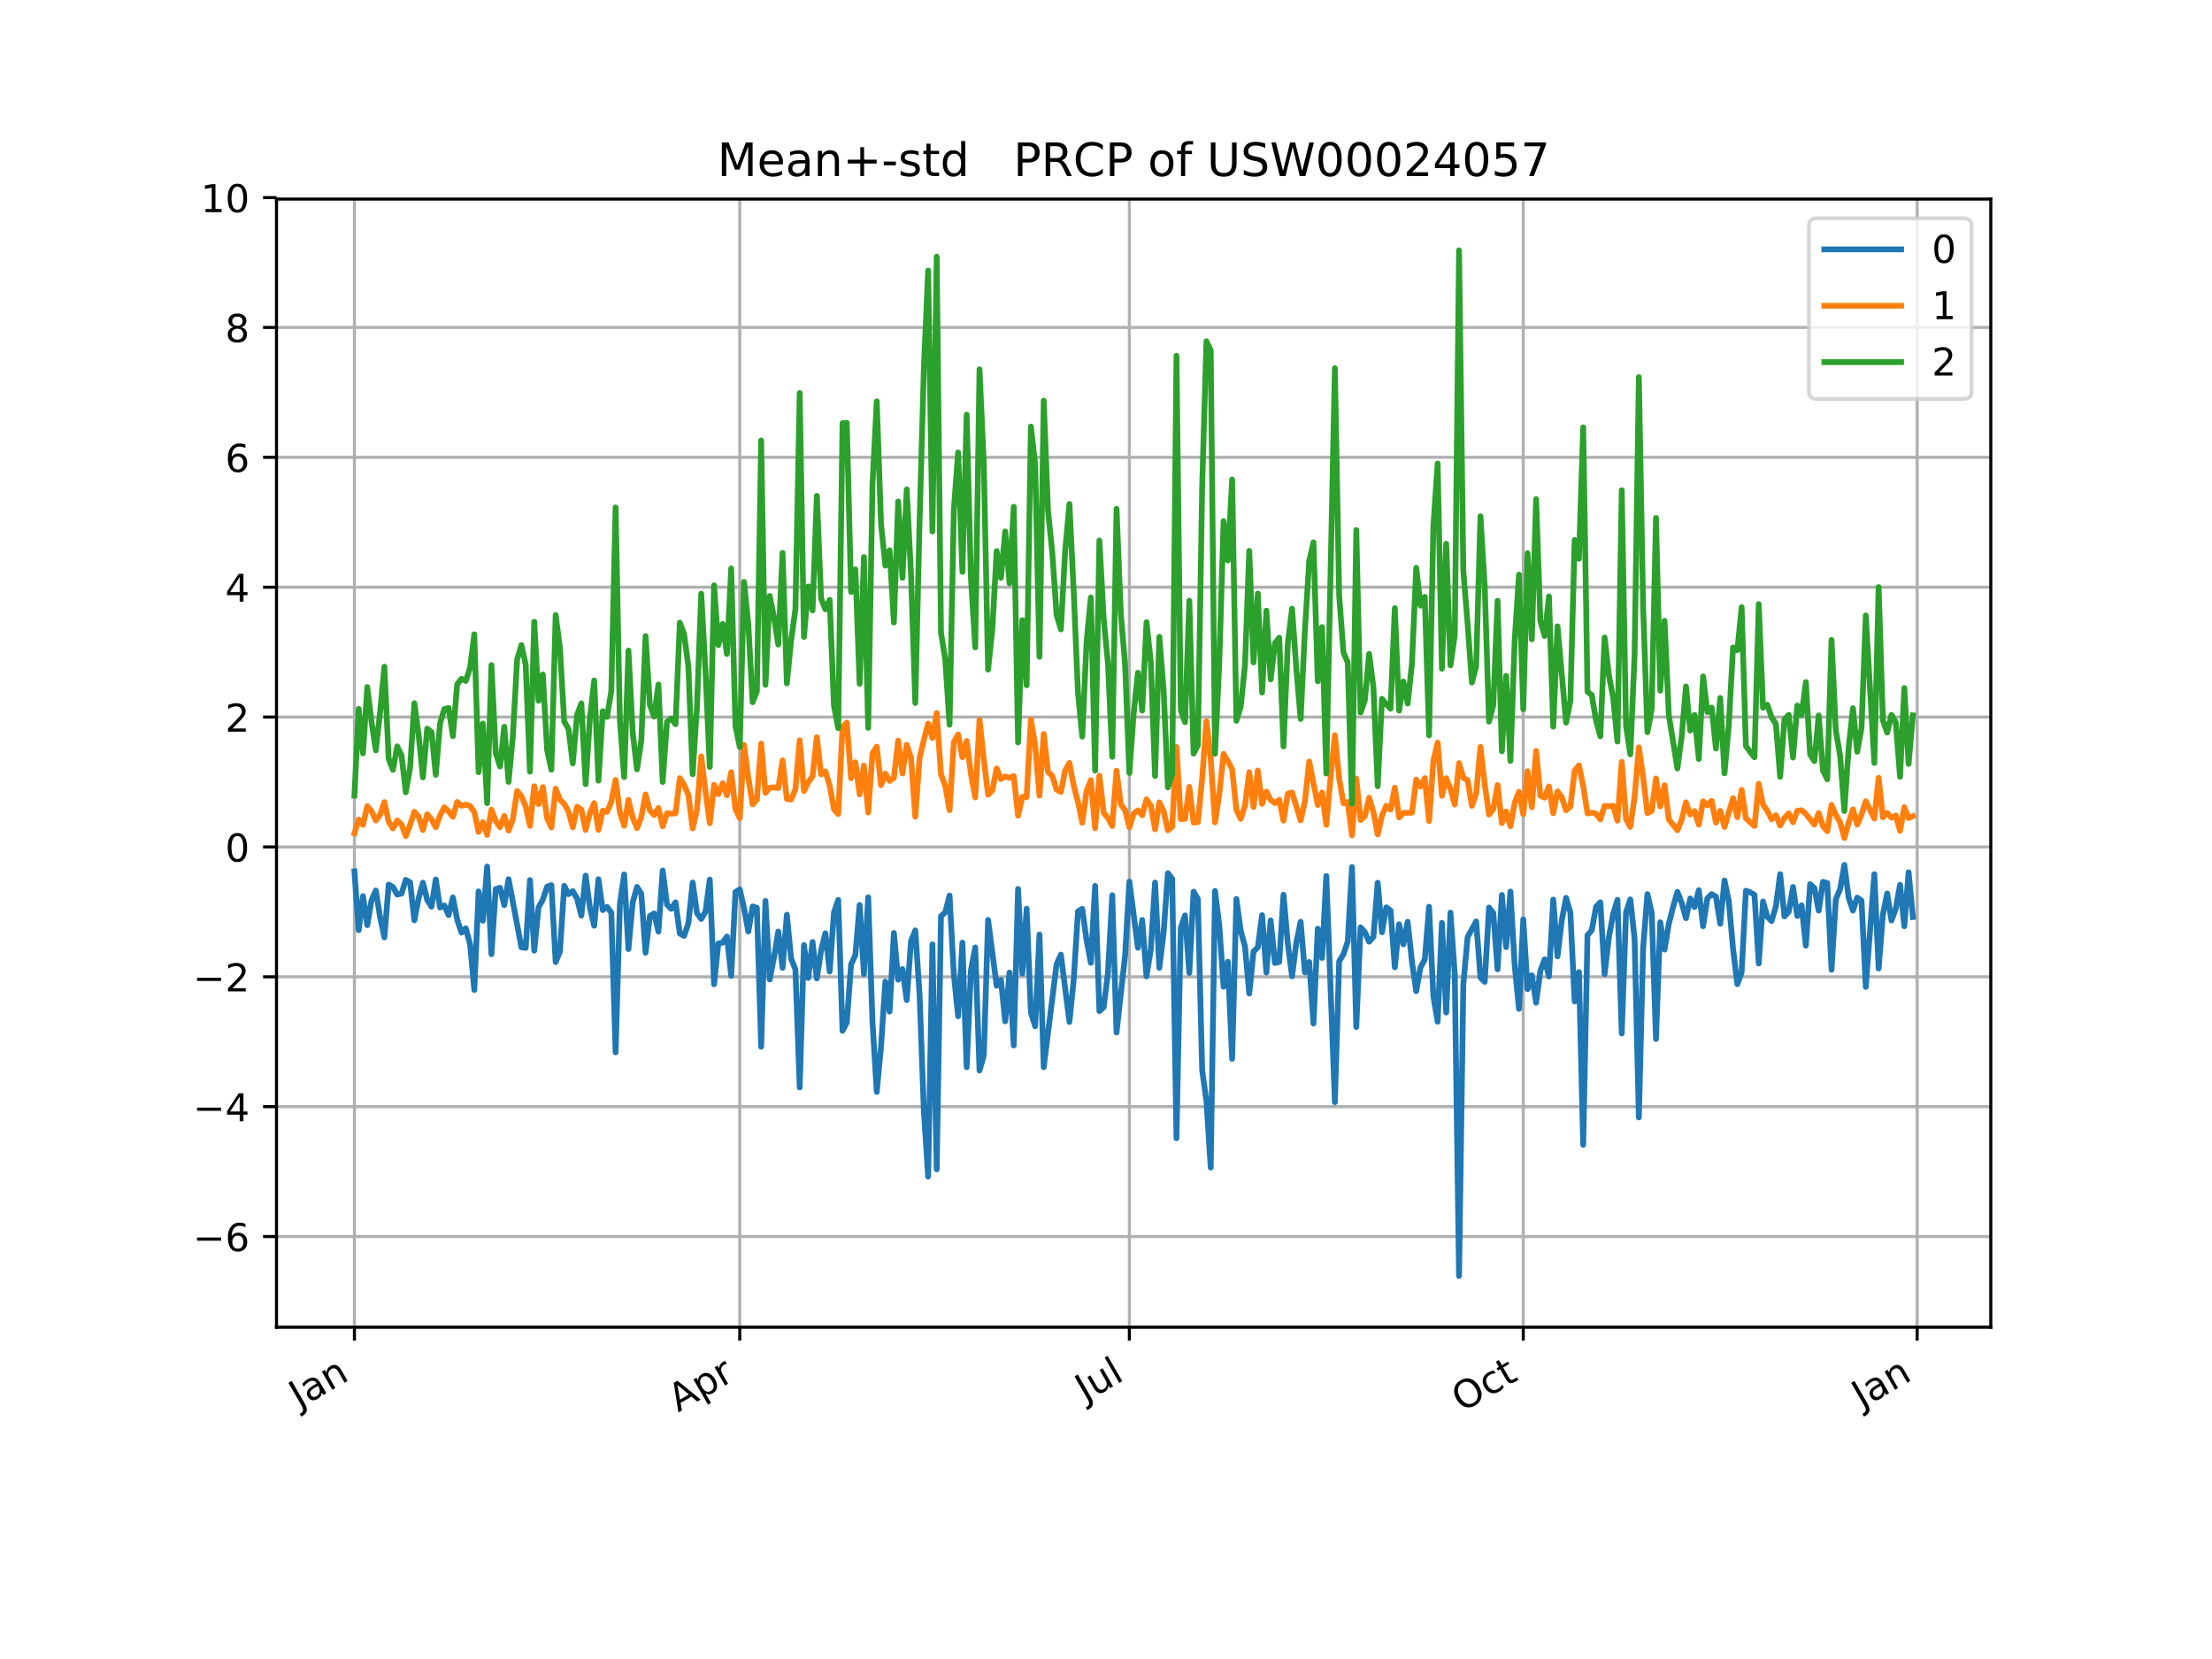 <?xml version="1.0" encoding="utf-8" standalone="no"?>
<!DOCTYPE svg PUBLIC "-//W3C//DTD SVG 1.1//EN"
  "http://www.w3.org/Graphics/SVG/1.1/DTD/svg11.dtd">
<!-- Created with matplotlib (http://matplotlib.org/) -->
<svg height="432pt" version="1.1" viewBox="0 0 576 432" width="576pt" xmlns="http://www.w3.org/2000/svg" xmlns:xlink="http://www.w3.org/1999/xlink">
 <defs>
  <style type="text/css">
*{stroke-linecap:butt;stroke-linejoin:round;}
  </style>
 </defs>
 <g id="figure_1">
  <g id="patch_1">
   <path d="M 0 432 
L 576 432 
L 576 0 
L 0 0 
z
" style="fill:#ffffff;"/>
  </g>
  <g id="axes_1">
   <g id="patch_2">
    <path d="M 72 345.6 
L 518.4 345.6 
L 518.4 51.84 
L 72 51.84 
z
" style="fill:#ffffff;"/>
   </g>
   <g id="matplotlib.axis_1">
    <g id="xtick_1">
     <g id="line2d_1">
      <path clip-path="url(#p438bdccea2)" d="M 92.291 345.6 
L 92.291 51.84 
" style="fill:none;stroke:#b0b0b0;stroke-linecap:square;stroke-width:0.8;"/>
     </g>
     <g id="line2d_2">
      <defs>
       <path d="M 0 0 
L 0 3.5 
" id="m397069d9fd" style="stroke:#000000;stroke-width:0.8;"/>
      </defs>
      <g>
       <use style="stroke:#000000;stroke-width:0.8;" x="92.291" xlink:href="#m397069d9fd" y="345.6"/>
      </g>
     </g>
     <g id="text_1">
      <!-- Jan -->
      <defs>
       <path d="M 9.812 72.906 
L 19.672 72.906 
L 19.672 5.078 
Q 19.672 -8.109 14.672 -14.062 
Q 9.672 -20.016 -1.422 -20.016 
L -5.172 -20.016 
L -5.172 -11.719 
L -2.094 -11.719 
Q 4.438 -11.719 7.125 -8.047 
Q 9.812 -4.391 9.812 5.078 
z
" id="DejaVuSans-4a"/>
       <path d="M 34.281 27.484 
Q 23.391 27.484 19.188 25 
Q 14.984 22.516 14.984 16.5 
Q 14.984 11.719 18.141 8.906 
Q 21.297 6.109 26.703 6.109 
Q 34.188 6.109 38.703 11.406 
Q 43.219 16.703 43.219 25.484 
L 43.219 27.484 
z
M 52.203 31.203 
L 52.203 0 
L 43.219 0 
L 43.219 8.297 
Q 40.141 3.328 35.547 0.953 
Q 30.953 -1.422 24.312 -1.422 
Q 15.922 -1.422 10.953 3.297 
Q 6 8.016 6 15.922 
Q 6 25.141 12.172 29.828 
Q 18.359 34.516 30.609 34.516 
L 43.219 34.516 
L 43.219 35.406 
Q 43.219 41.609 39.141 45 
Q 35.062 48.391 27.688 48.391 
Q 23 48.391 18.547 47.266 
Q 14.109 46.141 10.016 43.891 
L 10.016 52.203 
Q 14.938 54.109 19.578 55.047 
Q 24.219 56 28.609 56 
Q 40.484 56 46.344 49.844 
Q 52.203 43.703 52.203 31.203 
" id="DejaVuSans-61"/>
       <path d="M 54.891 33.016 
L 54.891 0 
L 45.906 0 
L 45.906 32.719 
Q 45.906 40.484 42.875 44.328 
Q 39.844 48.188 33.797 48.188 
Q 26.516 48.188 22.312 43.547 
Q 18.109 38.922 18.109 30.906 
L 18.109 0 
L 9.078 0 
L 9.078 54.688 
L 18.109 54.688 
L 18.109 46.188 
Q 21.344 51.125 25.703 53.562 
Q 30.078 56 35.797 56 
Q 45.219 56 50.047 50.172 
Q 54.891 44.344 54.891 33.016 
" id="DejaVuSans-6e"/>
      </defs>
      <g transform="translate(77.901 366.888)rotate(-30)scale(0.1 -0.1)">
       <use xlink:href="#DejaVuSans-4a"/>
       <use x="29.492" xlink:href="#DejaVuSans-61"/>
       <use x="90.771" xlink:href="#DejaVuSans-6e"/>
      </g>
     </g>
    </g>
    <g id="xtick_2">
     <g id="line2d_3">
      <path clip-path="url(#p438bdccea2)" d="M 192.631 345.6 
L 192.631 51.84 
" style="fill:none;stroke:#b0b0b0;stroke-linecap:square;stroke-width:0.8;"/>
     </g>
     <g id="line2d_4">
      <g>
       <use style="stroke:#000000;stroke-width:0.8;" x="192.631" xlink:href="#m397069d9fd" y="345.6"/>
      </g>
     </g>
     <g id="text_2">
      <!-- Apr -->
      <defs>
       <path d="M 34.188 63.188 
L 20.797 26.906 
L 47.609 26.906 
z
M 28.609 72.906 
L 39.797 72.906 
L 67.578 0 
L 57.328 0 
L 50.688 18.703 
L 17.828 18.703 
L 11.188 0 
L 0.781 0 
z
" id="DejaVuSans-41"/>
       <path d="M 18.109 8.203 
L 18.109 -20.797 
L 9.078 -20.797 
L 9.078 54.688 
L 18.109 54.688 
L 18.109 46.391 
Q 20.953 51.266 25.266 53.625 
Q 29.594 56 35.594 56 
Q 45.562 56 51.781 48.094 
Q 58.016 40.188 58.016 27.297 
Q 58.016 14.406 51.781 6.484 
Q 45.562 -1.422 35.594 -1.422 
Q 29.594 -1.422 25.266 0.953 
Q 20.953 3.328 18.109 8.203 
M 48.688 27.297 
Q 48.688 37.203 44.609 42.844 
Q 40.531 48.484 33.406 48.484 
Q 26.266 48.484 22.188 42.844 
Q 18.109 37.203 18.109 27.297 
Q 18.109 17.391 22.188 11.75 
Q 26.266 6.109 33.406 6.109 
Q 40.531 6.109 44.609 11.75 
Q 48.688 17.391 48.688 27.297 
" id="DejaVuSans-70"/>
       <path d="M 41.109 46.297 
Q 39.594 47.172 37.812 47.578 
Q 36.031 48 33.891 48 
Q 26.266 48 22.188 43.047 
Q 18.109 38.094 18.109 28.812 
L 18.109 0 
L 9.078 0 
L 9.078 54.688 
L 18.109 54.688 
L 18.109 46.188 
Q 20.953 51.172 25.484 53.578 
Q 30.031 56 36.531 56 
Q 37.453 56 38.578 55.875 
Q 39.703 55.766 41.062 55.516 
z
" id="DejaVuSans-72"/>
      </defs>
      <g transform="translate(176.608 367.83)rotate(-30)scale(0.1 -0.1)">
       <use xlink:href="#DejaVuSans-41"/>
       <use x="68.408" xlink:href="#DejaVuSans-70"/>
       <use x="131.885" xlink:href="#DejaVuSans-72"/>
      </g>
     </g>
    </g>
    <g id="xtick_3">
     <g id="line2d_5">
      <path clip-path="url(#p438bdccea2)" d="M 294.085 345.6 
L 294.085 51.84 
" style="fill:none;stroke:#b0b0b0;stroke-linecap:square;stroke-width:0.8;"/>
     </g>
     <g id="line2d_6">
      <g>
       <use style="stroke:#000000;stroke-width:0.8;" x="294.085" xlink:href="#m397069d9fd" y="345.6"/>
      </g>
     </g>
     <g id="text_3">
      <!-- Jul -->
      <defs>
       <path d="M 8.5 21.578 
L 8.5 54.688 
L 17.484 54.688 
L 17.484 21.922 
Q 17.484 14.156 20.5 10.266 
Q 23.531 6.391 29.594 6.391 
Q 36.859 6.391 41.078 11.031 
Q 45.312 15.672 45.312 23.688 
L 45.312 54.688 
L 54.297 54.688 
L 54.297 0 
L 45.312 0 
L 45.312 8.406 
Q 42.047 3.422 37.719 1 
Q 33.406 -1.422 27.688 -1.422 
Q 18.266 -1.422 13.375 4.438 
Q 8.5 10.297 8.5 21.578 
M 31.109 56 
z
" id="DejaVuSans-75"/>
       <path d="M 9.422 75.984 
L 18.406 75.984 
L 18.406 0 
L 9.422 0 
z
" id="DejaVuSans-6c"/>
      </defs>
      <g transform="translate(282.596 365.213)rotate(-30)scale(0.1 -0.1)">
       <use xlink:href="#DejaVuSans-4a"/>
       <use x="29.492" xlink:href="#DejaVuSans-75"/>
       <use x="92.871" xlink:href="#DejaVuSans-6c"/>
      </g>
     </g>
    </g>
    <g id="xtick_4">
     <g id="line2d_7">
      <path clip-path="url(#p438bdccea2)" d="M 396.655 345.6 
L 396.655 51.84 
" style="fill:none;stroke:#b0b0b0;stroke-linecap:square;stroke-width:0.8;"/>
     </g>
     <g id="line2d_8">
      <g>
       <use style="stroke:#000000;stroke-width:0.8;" x="396.655" xlink:href="#m397069d9fd" y="345.6"/>
      </g>
     </g>
     <g id="text_4">
      <!-- Oct -->
      <defs>
       <path d="M 39.406 66.219 
Q 28.656 66.219 22.328 58.203 
Q 16.016 50.203 16.016 36.375 
Q 16.016 22.609 22.328 14.594 
Q 28.656 6.594 39.406 6.594 
Q 50.141 6.594 56.422 14.594 
Q 62.703 22.609 62.703 36.375 
Q 62.703 50.203 56.422 58.203 
Q 50.141 66.219 39.406 66.219 
M 39.406 74.219 
Q 54.734 74.219 63.906 63.938 
Q 73.094 53.656 73.094 36.375 
Q 73.094 19.141 63.906 8.859 
Q 54.734 -1.422 39.406 -1.422 
Q 24.031 -1.422 14.812 8.828 
Q 5.609 19.094 5.609 36.375 
Q 5.609 53.656 14.812 63.938 
Q 24.031 74.219 39.406 74.219 
" id="DejaVuSans-4f"/>
       <path d="M 48.781 52.594 
L 48.781 44.188 
Q 44.969 46.297 41.141 47.344 
Q 37.312 48.391 33.406 48.391 
Q 24.656 48.391 19.812 42.844 
Q 14.984 37.312 14.984 27.297 
Q 14.984 17.281 19.812 11.734 
Q 24.656 6.203 33.406 6.203 
Q 37.312 6.203 41.141 7.25 
Q 44.969 8.297 48.781 10.406 
L 48.781 2.094 
Q 45.016 0.344 40.984 -0.531 
Q 36.969 -1.422 32.422 -1.422 
Q 20.062 -1.422 12.781 6.344 
Q 5.516 14.109 5.516 27.297 
Q 5.516 40.672 12.859 48.328 
Q 20.219 56 33.016 56 
Q 37.156 56 41.109 55.141 
Q 45.062 54.297 48.781 52.594 
" id="DejaVuSans-63"/>
       <path d="M 18.312 70.219 
L 18.312 54.688 
L 36.812 54.688 
L 36.812 47.703 
L 18.312 47.703 
L 18.312 18.016 
Q 18.312 11.328 20.141 9.422 
Q 21.969 7.516 27.594 7.516 
L 36.812 7.516 
L 36.812 0 
L 27.594 0 
Q 17.188 0 13.234 3.875 
Q 9.281 7.766 9.281 18.016 
L 9.281 47.703 
L 2.688 47.703 
L 2.688 54.688 
L 9.281 54.688 
L 9.281 70.219 
z
" id="DejaVuSans-74"/>
      </defs>
      <g transform="translate(380.641 367.826)rotate(-30)scale(0.1 -0.1)">
       <use xlink:href="#DejaVuSans-4f"/>
       <use x="78.711" xlink:href="#DejaVuSans-63"/>
       <use x="133.691" xlink:href="#DejaVuSans-74"/>
      </g>
     </g>
    </g>
    <g id="xtick_5">
     <g id="line2d_9">
      <path clip-path="url(#p438bdccea2)" d="M 499.224 345.6 
L 499.224 51.84 
" style="fill:none;stroke:#b0b0b0;stroke-linecap:square;stroke-width:0.8;"/>
     </g>
     <g id="line2d_10">
      <g>
       <use style="stroke:#000000;stroke-width:0.8;" x="499.224" xlink:href="#m397069d9fd" y="345.6"/>
      </g>
     </g>
     <g id="text_5">
      <!-- Jan -->
      <g transform="translate(484.834 366.888)rotate(-30)scale(0.1 -0.1)">
       <use xlink:href="#DejaVuSans-4a"/>
       <use x="29.492" xlink:href="#DejaVuSans-61"/>
       <use x="90.771" xlink:href="#DejaVuSans-6e"/>
      </g>
     </g>
    </g>
   </g>
   <g id="matplotlib.axis_2">
    <g id="ytick_1">
     <g id="line2d_11">
      <path clip-path="url(#p438bdccea2)" d="M 72 321.993 
L 518.4 321.993 
" style="fill:none;stroke:#b0b0b0;stroke-linecap:square;stroke-width:0.8;"/>
     </g>
     <g id="line2d_12">
      <defs>
       <path d="M 0 0 
L -3.5 0 
" id="m5b302c923c" style="stroke:#000000;stroke-width:0.8;"/>
      </defs>
      <g>
       <use style="stroke:#000000;stroke-width:0.8;" x="72" xlink:href="#m5b302c923c" y="321.993"/>
      </g>
     </g>
     <g id="text_6">
      <!-- −6 -->
      <defs>
       <path d="M 10.594 35.5 
L 73.188 35.5 
L 73.188 27.203 
L 10.594 27.203 
z
" id="DejaVuSans-2212"/>
       <path d="M 33.016 40.375 
Q 26.375 40.375 22.484 35.828 
Q 18.609 31.297 18.609 23.391 
Q 18.609 15.531 22.484 10.953 
Q 26.375 6.391 33.016 6.391 
Q 39.656 6.391 43.531 10.953 
Q 47.406 15.531 47.406 23.391 
Q 47.406 31.297 43.531 35.828 
Q 39.656 40.375 33.016 40.375 
M 52.594 71.297 
L 52.594 62.312 
Q 48.875 64.062 45.094 64.984 
Q 41.312 65.922 37.594 65.922 
Q 27.828 65.922 22.672 59.328 
Q 17.531 52.734 16.797 39.406 
Q 19.672 43.656 24.016 45.922 
Q 28.375 48.188 33.594 48.188 
Q 44.578 48.188 50.953 41.516 
Q 57.328 34.859 57.328 23.391 
Q 57.328 12.156 50.688 5.359 
Q 44.047 -1.422 33.016 -1.422 
Q 20.359 -1.422 13.672 8.266 
Q 6.984 17.969 6.984 36.375 
Q 6.984 53.656 15.188 63.938 
Q 23.391 74.219 37.203 74.219 
Q 40.922 74.219 44.703 73.484 
Q 48.484 72.75 52.594 71.297 
" id="DejaVuSans-36"/>
      </defs>
      <g transform="translate(50.258 325.792)scale(0.1 -0.1)">
       <use xlink:href="#DejaVuSans-2212"/>
       <use x="83.789" xlink:href="#DejaVuSans-36"/>
      </g>
     </g>
    </g>
    <g id="ytick_2">
     <g id="line2d_13">
      <path clip-path="url(#p438bdccea2)" d="M 72 288.175 
L 518.4 288.175 
" style="fill:none;stroke:#b0b0b0;stroke-linecap:square;stroke-width:0.8;"/>
     </g>
     <g id="line2d_14">
      <g>
       <use style="stroke:#000000;stroke-width:0.8;" x="72" xlink:href="#m5b302c923c" y="288.175"/>
      </g>
     </g>
     <g id="text_7">
      <!-- −4 -->
      <defs>
       <path d="M 37.797 64.312 
L 12.891 25.391 
L 37.797 25.391 
z
M 35.203 72.906 
L 47.609 72.906 
L 47.609 25.391 
L 58.016 25.391 
L 58.016 17.188 
L 47.609 17.188 
L 47.609 0 
L 37.797 0 
L 37.797 17.188 
L 4.891 17.188 
L 4.891 26.703 
z
" id="DejaVuSans-34"/>
      </defs>
      <g transform="translate(50.258 291.974)scale(0.1 -0.1)">
       <use xlink:href="#DejaVuSans-2212"/>
       <use x="83.789" xlink:href="#DejaVuSans-34"/>
      </g>
     </g>
    </g>
    <g id="ytick_3">
     <g id="line2d_15">
      <path clip-path="url(#p438bdccea2)" d="M 72 254.358 
L 518.4 254.358 
" style="fill:none;stroke:#b0b0b0;stroke-linecap:square;stroke-width:0.8;"/>
     </g>
     <g id="line2d_16">
      <g>
       <use style="stroke:#000000;stroke-width:0.8;" x="72" xlink:href="#m5b302c923c" y="254.358"/>
      </g>
     </g>
     <g id="text_8">
      <!-- −2 -->
      <defs>
       <path d="M 19.188 8.297 
L 53.609 8.297 
L 53.609 0 
L 7.328 0 
L 7.328 8.297 
Q 12.938 14.109 22.625 23.891 
Q 32.328 33.688 34.812 36.531 
Q 39.547 41.844 41.422 45.531 
Q 43.312 49.219 43.312 52.781 
Q 43.312 58.594 39.234 62.25 
Q 35.156 65.922 28.609 65.922 
Q 23.969 65.922 18.812 64.312 
Q 13.672 62.703 7.812 59.422 
L 7.812 69.391 
Q 13.766 71.781 18.938 73 
Q 24.125 74.219 28.422 74.219 
Q 39.75 74.219 46.484 68.547 
Q 53.219 62.891 53.219 53.422 
Q 53.219 48.922 51.531 44.891 
Q 49.859 40.875 45.406 35.406 
Q 44.188 33.984 37.641 27.219 
Q 31.109 20.453 19.188 8.297 
" id="DejaVuSans-32"/>
      </defs>
      <g transform="translate(50.258 258.157)scale(0.1 -0.1)">
       <use xlink:href="#DejaVuSans-2212"/>
       <use x="83.789" xlink:href="#DejaVuSans-32"/>
      </g>
     </g>
    </g>
    <g id="ytick_4">
     <g id="line2d_17">
      <path clip-path="url(#p438bdccea2)" d="M 72 220.54 
L 518.4 220.54 
" style="fill:none;stroke:#b0b0b0;stroke-linecap:square;stroke-width:0.8;"/>
     </g>
     <g id="line2d_18">
      <g>
       <use style="stroke:#000000;stroke-width:0.8;" x="72" xlink:href="#m5b302c923c" y="220.54"/>
      </g>
     </g>
     <g id="text_9">
      <!-- 0 -->
      <defs>
       <path d="M 31.781 66.406 
Q 24.172 66.406 20.328 58.906 
Q 16.5 51.422 16.5 36.375 
Q 16.5 21.391 20.328 13.891 
Q 24.172 6.391 31.781 6.391 
Q 39.453 6.391 43.281 13.891 
Q 47.125 21.391 47.125 36.375 
Q 47.125 51.422 43.281 58.906 
Q 39.453 66.406 31.781 66.406 
M 31.781 74.219 
Q 44.047 74.219 50.516 64.516 
Q 56.984 54.828 56.984 36.375 
Q 56.984 17.969 50.516 8.266 
Q 44.047 -1.422 31.781 -1.422 
Q 19.531 -1.422 13.062 8.266 
Q 6.594 17.969 6.594 36.375 
Q 6.594 54.828 13.062 64.516 
Q 19.531 74.219 31.781 74.219 
" id="DejaVuSans-30"/>
      </defs>
      <g transform="translate(58.638 224.339)scale(0.1 -0.1)">
       <use xlink:href="#DejaVuSans-30"/>
      </g>
     </g>
    </g>
    <g id="ytick_5">
     <g id="line2d_19">
      <path clip-path="url(#p438bdccea2)" d="M 72 186.723 
L 518.4 186.723 
" style="fill:none;stroke:#b0b0b0;stroke-linecap:square;stroke-width:0.8;"/>
     </g>
     <g id="line2d_20">
      <g>
       <use style="stroke:#000000;stroke-width:0.8;" x="72" xlink:href="#m5b302c923c" y="186.723"/>
      </g>
     </g>
     <g id="text_10">
      <!-- 2 -->
      <g transform="translate(58.638 190.522)scale(0.1 -0.1)">
       <use xlink:href="#DejaVuSans-32"/>
      </g>
     </g>
    </g>
    <g id="ytick_6">
     <g id="line2d_21">
      <path clip-path="url(#p438bdccea2)" d="M 72 152.905 
L 518.4 152.905 
" style="fill:none;stroke:#b0b0b0;stroke-linecap:square;stroke-width:0.8;"/>
     </g>
     <g id="line2d_22">
      <g>
       <use style="stroke:#000000;stroke-width:0.8;" x="72" xlink:href="#m5b302c923c" y="152.905"/>
      </g>
     </g>
     <g id="text_11">
      <!-- 4 -->
      <g transform="translate(58.638 156.705)scale(0.1 -0.1)">
       <use xlink:href="#DejaVuSans-34"/>
      </g>
     </g>
    </g>
    <g id="ytick_7">
     <g id="line2d_23">
      <path clip-path="url(#p438bdccea2)" d="M 72 119.088 
L 518.4 119.088 
" style="fill:none;stroke:#b0b0b0;stroke-linecap:square;stroke-width:0.8;"/>
     </g>
     <g id="line2d_24">
      <g>
       <use style="stroke:#000000;stroke-width:0.8;" x="72" xlink:href="#m5b302c923c" y="119.088"/>
      </g>
     </g>
     <g id="text_12">
      <!-- 6 -->
      <g transform="translate(58.638 122.887)scale(0.1 -0.1)">
       <use xlink:href="#DejaVuSans-36"/>
      </g>
     </g>
    </g>
    <g id="ytick_8">
     <g id="line2d_25">
      <path clip-path="url(#p438bdccea2)" d="M 72 85.27 
L 518.4 85.27 
" style="fill:none;stroke:#b0b0b0;stroke-linecap:square;stroke-width:0.8;"/>
     </g>
     <g id="line2d_26">
      <g>
       <use style="stroke:#000000;stroke-width:0.8;" x="72" xlink:href="#m5b302c923c" y="85.27"/>
      </g>
     </g>
     <g id="text_13">
      <!-- 8 -->
      <defs>
       <path d="M 31.781 34.625 
Q 24.75 34.625 20.719 30.859 
Q 16.703 27.094 16.703 20.516 
Q 16.703 13.922 20.719 10.156 
Q 24.75 6.391 31.781 6.391 
Q 38.812 6.391 42.859 10.172 
Q 46.922 13.969 46.922 20.516 
Q 46.922 27.094 42.891 30.859 
Q 38.875 34.625 31.781 34.625 
M 21.922 38.812 
Q 15.578 40.375 12.031 44.719 
Q 8.5 49.078 8.5 55.328 
Q 8.5 64.062 14.719 69.141 
Q 20.953 74.219 31.781 74.219 
Q 42.672 74.219 48.875 69.141 
Q 55.078 64.062 55.078 55.328 
Q 55.078 49.078 51.531 44.719 
Q 48 40.375 41.703 38.812 
Q 48.828 37.156 52.797 32.312 
Q 56.781 27.484 56.781 20.516 
Q 56.781 9.906 50.312 4.234 
Q 43.844 -1.422 31.781 -1.422 
Q 19.734 -1.422 13.25 4.234 
Q 6.781 9.906 6.781 20.516 
Q 6.781 27.484 10.781 32.312 
Q 14.797 37.156 21.922 38.812 
M 18.312 54.391 
Q 18.312 48.734 21.844 45.562 
Q 25.391 42.391 31.781 42.391 
Q 38.141 42.391 41.719 45.562 
Q 45.312 48.734 45.312 54.391 
Q 45.312 60.062 41.719 63.234 
Q 38.141 66.406 31.781 66.406 
Q 25.391 66.406 21.844 63.234 
Q 18.312 60.062 18.312 54.391 
" id="DejaVuSans-38"/>
      </defs>
      <g transform="translate(58.638 89.07)scale(0.1 -0.1)">
       <use xlink:href="#DejaVuSans-38"/>
      </g>
     </g>
    </g>
    <g id="ytick_9">
     <g id="line2d_27">
      <path clip-path="url(#p438bdccea2)" d="M 72 51.453 
L 518.4 51.453 
" style="fill:none;stroke:#b0b0b0;stroke-linecap:square;stroke-width:0.8;"/>
     </g>
     <g id="line2d_28">
      <g>
       <use style="stroke:#000000;stroke-width:0.8;" x="72" xlink:href="#m5b302c923c" y="51.453"/>
      </g>
     </g>
     <g id="text_14">
      <!-- 10 -->
      <defs>
       <path d="M 12.406 8.297 
L 28.516 8.297 
L 28.516 63.922 
L 10.984 60.406 
L 10.984 69.391 
L 28.422 72.906 
L 38.281 72.906 
L 38.281 8.297 
L 54.391 8.297 
L 54.391 0 
L 12.406 0 
z
" id="DejaVuSans-31"/>
      </defs>
      <g transform="translate(52.275 55.252)scale(0.1 -0.1)">
       <use xlink:href="#DejaVuSans-31"/>
       <use x="63.623" xlink:href="#DejaVuSans-30"/>
      </g>
     </g>
    </g>
   </g>
   <g id="line2d_29">
    <path clip-path="url(#p438bdccea2)" d="M 92.291 226.899 
L 93.406 242.217 
L 94.521 233.349 
L 95.636 240.914 
L 96.75 234.392 
L 97.865 231.894 
L 98.98 238.851 
L 100.095 244.108 
L 101.21 230.356 
L 102.325 230.957 
L 103.44 232.947 
L 104.555 232.686 
L 105.67 229.11 
L 106.784 229.746 
L 107.899 239.66 
L 109.014 233.879 
L 110.129 229.842 
L 111.244 234.345 
L 112.359 236.106 
L 113.474 229.012 
L 114.589 236.32 
L 115.703 235.78 
L 116.818 238.296 
L 117.933 233.684 
L 119.048 239.461 
L 120.163 242.858 
L 121.278 241.722 
L 122.393 245.79 
L 123.508 257.785 
L 124.623 232.117 
L 125.737 239.747 
L 126.852 225.643 
L 127.967 248.471 
L 129.082 231.502 
L 130.197 231.18 
L 131.312 235.697 
L 132.427 228.942 
L 135.771 246.669 
L 136.886 246.829 
L 138.001 229.175 
L 139.116 247.537 
L 140.231 236.276 
L 141.346 234.269 
L 142.461 230.896 
L 143.576 230.479 
L 144.691 250.525 
L 145.805 247.752 
L 146.92 230.666 
L 148.035 232.838 
L 149.15 232.043 
L 150.265 233.977 
L 151.38 238.433 
L 152.495 228.01 
L 153.61 236.398 
L 154.724 241.058 
L 155.839 228.935 
L 156.954 236.984 
L 158.069 236.147 
L 159.184 237.654 
L 160.299 274.041 
L 161.414 235.475 
L 162.529 227.69 
L 163.644 247.136 
L 164.758 235.01 
L 165.873 230.95 
L 166.988 232.716 
L 168.103 248.089 
L 169.218 238.52 
L 170.333 237.864 
L 171.448 242.574 
L 172.563 226.682 
L 173.678 235.549 
L 174.792 236.668 
L 175.907 234.965 
L 177.022 243.11 
L 178.137 243.697 
L 179.252 240.434 
L 180.367 229.814 
L 181.482 237.766 
L 182.597 239.299 
L 183.711 237.398 
L 184.826 229.017 
L 185.941 256.304 
L 187.056 245.663 
L 188.171 245.464 
L 189.286 243.866 
L 190.401 254.125 
L 191.516 232.283 
L 192.631 231.593 
L 193.745 236.477 
L 194.86 242.569 
L 195.975 236.047 
L 197.09 236.369 
L 198.205 272.577 
L 199.32 234.601 
L 200.435 255.051 
L 201.55 249.275 
L 202.665 242.576 
L 203.779 252.032 
L 204.894 238.185 
L 206.009 249.626 
L 207.124 252.447 
L 208.239 283.158 
L 209.354 246.101 
L 210.469 254.657 
L 211.584 245.291 
L 212.699 254.79 
L 213.813 247.454 
L 214.928 243.023 
L 216.043 252.984 
L 217.158 237.608 
L 218.273 234.345 
L 219.388 268.423 
L 220.503 266.267 
L 221.618 251.146 
L 222.732 248.722 
L 223.847 235.656 
L 224.962 253.639 
L 226.077 233.647 
L 227.192 266.126 
L 228.307 284.339 
L 229.422 272.436 
L 230.537 255.595 
L 231.652 263.411 
L 232.766 242.94 
L 233.881 255.11 
L 234.996 252.363 
L 236.111 260.427 
L 237.226 245.065 
L 238.341 242.28 
L 239.456 259.024 
L 240.571 289.348 
L 241.686 306.377 
L 242.8 245.911 
L 243.915 304.501 
L 245.03 238.572 
L 246.145 237.586 
L 247.26 233.189 
L 248.375 253.697 
L 249.49 264.641 
L 250.605 245.449 
L 251.719 277.895 
L 252.834 252.601 
L 253.949 246.705 
L 255.064 278.768 
L 256.179 274.876 
L 257.294 239.542 
L 259.524 256.689 
L 260.639 255.213 
L 261.753 265.964 
L 262.868 253.252 
L 263.983 272.237 
L 265.098 231.485 
L 266.213 253.532 
L 267.328 236.634 
L 268.443 263.665 
L 269.558 267.248 
L 270.673 243.339 
L 271.787 277.894 
L 275.132 251.108 
L 276.247 248.578 
L 278.477 266.105 
L 279.592 255.099 
L 280.706 237.316 
L 281.821 236.66 
L 282.936 244.813 
L 284.051 250.733 
L 285.166 230.686 
L 286.281 263.278 
L 287.396 262.297 
L 288.511 253.291 
L 289.626 233.1 
L 290.74 268.875 
L 292.97 248.834 
L 294.085 229.546 
L 296.315 246.803 
L 297.43 239.571 
L 298.545 254.255 
L 299.66 247.215 
L 300.774 229.816 
L 301.889 252.037 
L 303.004 242.814 
L 304.119 227.372 
L 305.234 228.839 
L 306.349 296.414 
L 307.464 241.651 
L 308.579 238.368 
L 309.694 253.346 
L 310.808 232.181 
L 311.923 234.101 
L 313.038 278.683 
L 314.153 286.729 
L 315.268 304.042 
L 316.383 232.003 
L 317.498 240.976 
L 318.613 256.944 
L 319.727 250.444 
L 320.842 275.725 
L 321.957 234.089 
L 323.072 242.353 
L 324.187 246.455 
L 325.302 258.721 
L 326.417 247.787 
L 327.532 246.696 
L 328.647 238.303 
L 329.761 253.262 
L 330.876 239.674 
L 331.991 250.777 
L 333.106 250.489 
L 334.221 232.984 
L 335.336 245.717 
L 336.451 254.232 
L 337.566 245.428 
L 338.681 240.015 
L 339.795 253.206 
L 340.91 250.503 
L 342.025 266.537 
L 343.14 241.833 
L 344.255 249.449 
L 345.37 228.107 
L 347.6 287.006 
L 348.714 250.317 
L 349.829 248.478 
L 350.944 245.172 
L 352.059 225.775 
L 353.174 267.44 
L 354.289 241.483 
L 355.404 242.691 
L 356.519 245.216 
L 357.634 243.979 
L 358.748 229.862 
L 359.863 242.764 
L 360.978 236.265 
L 362.093 237.1 
L 363.208 251.893 
L 364.323 240.682 
L 365.438 245.905 
L 366.553 240.011 
L 367.668 250.451 
L 368.782 258.109 
L 369.897 251.919 
L 371.012 249.841 
L 372.127 236.116 
L 373.242 259.354 
L 374.357 266.053 
L 375.472 240.302 
L 376.587 263.673 
L 377.701 237.646 
L 378.816 253.667 
L 379.931 332.247 
L 381.046 256.435 
L 382.161 244.005 
L 384.391 239.921 
L 385.506 254.534 
L 386.621 255.68 
L 387.735 236.314 
L 388.85 237.77 
L 389.965 252.427 
L 391.08 233.036 
L 392.195 246.642 
L 393.31 232.16 
L 394.425 251.447 
L 395.54 262.717 
L 396.655 239.402 
L 397.769 257.572 
L 398.884 253.972 
L 399.999 261.108 
L 401.114 252.754 
L 402.229 249.811 
L 403.344 254.268 
L 404.459 234.253 
L 405.574 249.038 
L 406.689 239.621 
L 407.803 233.798 
L 408.918 237.589 
L 410.033 260.767 
L 411.148 253.125 
L 412.263 298.109 
L 413.378 243.51 
L 414.493 242.246 
L 415.608 236.13 
L 416.722 234.959 
L 417.837 253.691 
L 418.952 244.031 
L 420.067 237.978 
L 421.182 234.323 
L 422.297 269.118 
L 423.412 237.562 
L 424.527 234.197 
L 425.642 244.365 
L 426.756 290.974 
L 427.871 246.819 
L 428.986 232.824 
L 430.101 237.66 
L 431.216 270.546 
L 432.331 240.154 
L 433.446 247.276 
L 434.561 240.526 
L 435.676 236.153 
L 436.79 232.238 
L 437.905 235.096 
L 439.02 239.1 
L 440.135 233.968 
L 441.25 236.211 
L 442.365 231.806 
L 443.48 241.184 
L 444.595 233.934 
L 445.709 232.825 
L 446.824 233.501 
L 447.939 240.538 
L 449.054 229.275 
L 450.169 234.623 
L 451.284 247.088 
L 452.399 256.283 
L 453.514 253.243 
L 454.629 231.947 
L 455.743 232.344 
L 456.858 233 
L 457.973 250.897 
L 459.088 234.737 
L 460.203 238.727 
L 461.318 239.834 
L 462.433 236.048 
L 463.548 227.639 
L 464.663 238.644 
L 465.777 237.412 
L 466.892 230.951 
L 468.007 238.53 
L 469.122 235.748 
L 470.237 246.239 
L 471.352 230.22 
L 472.467 231.273 
L 473.582 237.125 
L 474.697 229.619 
L 475.811 229.948 
L 476.926 252.526 
L 478.041 234.194 
L 479.156 231.512 
L 480.271 225.23 
L 481.386 233.757 
L 482.501 237.107 
L 483.616 233.72 
L 484.73 234.53 
L 485.845 256.998 
L 488.075 227.642 
L 489.19 252.202 
L 490.305 238.093 
L 491.42 232.656 
L 492.535 239.696 
L 493.65 236.62 
L 494.764 230.392 
L 495.879 241.194 
L 496.994 227.15 
L 498.109 238.795 
L 498.109 238.795 
" style="fill:none;stroke:#1f77b4;stroke-linecap:square;stroke-width:1.5;"/>
   </g>
   <g id="line2d_30">
    <path clip-path="url(#p438bdccea2)" d="M 92.291 217.029 
L 93.406 213.403 
L 94.521 214.765 
L 95.636 209.91 
L 96.75 211.222 
L 97.865 213.648 
L 98.98 212.14 
L 100.095 208.858 
L 101.21 213.978 
L 102.325 215.717 
L 103.44 213.649 
L 104.555 214.699 
L 105.67 217.718 
L 106.784 214.797 
L 107.899 211.385 
L 109.014 212.665 
L 110.129 216.142 
L 111.244 212.041 
L 112.359 213.352 
L 113.474 215.389 
L 114.589 212.336 
L 115.703 210.205 
L 116.818 211.32 
L 117.933 212.698 
L 119.048 208.827 
L 120.163 209.811 
L 121.278 209.516 
L 122.393 209.873 
L 123.508 211.482 
L 124.623 216.601 
L 125.737 214.077 
L 126.852 217.39 
L 127.967 210.826 
L 129.082 213.78 
L 130.197 215.388 
L 131.312 212.467 
L 132.427 216.274 
L 133.542 213.323 
L 134.657 205.972 
L 135.771 207.317 
L 136.886 209.943 
L 138.001 215.059 
L 139.116 204.724 
L 140.231 209.384 
L 141.346 204.954 
L 142.461 213.091 
L 143.576 215.454 
L 144.691 205.348 
L 145.805 208.234 
L 146.92 209.283 
L 148.035 211.32 
L 149.15 215.422 
L 150.265 210.071 
L 151.38 210.797 
L 152.495 216.111 
L 153.61 211.716 
L 154.724 209.122 
L 155.839 216.11 
L 156.954 211.091 
L 158.069 211.42 
L 159.184 208.762 
L 160.299 203.083 
L 161.414 211.549 
L 162.529 215.028 
L 163.644 208.27 
L 164.758 212.895 
L 165.873 215.65 
L 166.988 212.797 
L 168.103 206.855 
L 169.218 211.024 
L 170.333 212.238 
L 171.448 210.402 
L 172.563 215.159 
L 173.678 211.745 
L 174.792 211.878 
L 175.907 211.779 
L 177.022 202.628 
L 178.137 204.394 
L 179.252 206.99 
L 180.367 215.716 
L 181.482 210.926 
L 182.597 196.945 
L 183.711 206.137 
L 184.826 214.37 
L 185.941 204.361 
L 187.056 206.824 
L 188.171 203.967 
L 189.286 207.086 
L 190.401 201.079 
L 191.516 210.696 
L 192.631 213.059 
L 193.745 193.996 
L 194.86 202.561 
L 195.975 209.447 
L 197.09 208.202 
L 198.205 193.637 
L 199.32 206.465 
L 200.435 205.12 
L 201.55 205.019 
L 202.665 205.217 
L 203.779 197.996 
L 204.894 208.071 
L 206.009 208.173 
L 207.124 205.543 
L 208.239 192.753 
L 209.354 205.971 
L 210.469 203.678 
L 211.584 202.131 
L 212.699 191.957 
L 213.813 201.638 
L 214.928 200.852 
L 216.043 204.595 
L 217.158 210.694 
L 218.273 211.977 
L 219.388 189.306 
L 220.503 188.188 
L 221.618 202.656 
L 222.732 198.49 
L 223.847 206.859 
L 224.962 199.346 
L 226.077 211.583 
L 227.192 196.127 
L 228.307 194.423 
L 229.422 204.457 
L 230.537 201.444 
L 231.652 203.351 
L 232.766 202.527 
L 233.881 192.846 
L 234.996 201.413 
L 236.111 193.932 
L 237.226 197.309 
L 238.341 212.665 
L 239.456 197.408 
L 240.571 192.643 
L 241.686 188.415 
L 242.8 192.156 
L 243.915 185.667 
L 245.03 201.64 
L 246.145 204.659 
L 247.26 210.959 
L 248.375 193.241 
L 249.49 191.235 
L 250.605 197.179 
L 251.719 192.94 
L 252.834 201.609 
L 253.949 207.644 
L 255.064 187.466 
L 256.179 197.732 
L 257.294 206.956 
L 258.409 205.81 
L 259.524 200.097 
L 260.639 202.849 
L 261.753 202.172 
L 262.868 202.559 
L 263.983 202.094 
L 265.098 212.404 
L 266.213 207.512 
L 267.328 207.544 
L 268.443 187.368 
L 269.558 194.091 
L 270.673 207.186 
L 271.787 191.111 
L 272.902 201.049 
L 274.017 202.037 
L 275.132 205.612 
L 276.247 206.235 
L 277.362 200.654 
L 278.477 198.663 
L 279.592 204.596 
L 280.706 208.856 
L 281.821 214.241 
L 282.936 206.004 
L 284.051 203.153 
L 285.166 215.683 
L 286.281 202.006 
L 287.396 211.686 
L 288.511 213.024 
L 289.626 215.093 
L 290.74 200.689 
L 291.855 209.451 
L 292.97 210.926 
L 294.085 215.422 
L 295.2 211.878 
L 296.315 210.992 
L 297.43 212.304 
L 298.545 208.136 
L 299.66 209.778 
L 300.774 215.946 
L 301.889 208.928 
L 303.004 211.254 
L 304.119 216.204 
L 305.234 215.257 
L 306.349 194.525 
L 307.464 213.289 
L 308.579 213.22 
L 309.694 204.891 
L 310.808 214.207 
L 311.923 214.076 
L 313.038 202.688 
L 314.153 187.79 
L 315.268 197.645 
L 316.383 214.142 
L 317.498 206.793 
L 318.613 196.326 
L 319.727 198.191 
L 320.842 200.29 
L 321.957 210.893 
L 323.072 213.221 
L 324.187 209.846 
L 325.302 201.082 
L 326.417 210.142 
L 327.532 200.624 
L 328.647 209.32 
L 329.761 206.137 
L 330.876 208.3 
L 331.991 209.123 
L 333.106 208.27 
L 334.221 213.682 
L 335.336 206.663 
L 336.451 206.363 
L 338.681 213.617 
L 339.795 208.665 
L 340.91 198.295 
L 343.14 209.615 
L 344.255 206.366 
L 345.37 214.765 
L 346.485 202.394 
L 347.6 191.434 
L 348.714 202.693 
L 349.829 209.187 
L 350.944 208.826 
L 352.059 217.522 
L 353.174 202.73 
L 354.289 213.519 
L 355.404 212.536 
L 356.519 207.744 
L 357.634 211.485 
L 358.748 217.292 
L 359.863 212.369 
L 360.978 209.811 
L 362.093 210.829 
L 363.208 205.12 
L 364.323 212.864 
L 365.438 211.682 
L 367.668 211.614 
L 368.782 202.989 
L 369.897 204.819 
L 371.012 202.629 
L 372.127 213.8 
L 373.242 198.194 
L 374.357 193.375 
L 375.472 207.22 
L 376.587 202.628 
L 377.701 205.447 
L 378.816 209.519 
L 379.931 198.72 
L 381.046 202.559 
L 382.161 203.185 
L 383.276 209.831 
L 384.391 206.693 
L 385.506 194.488 
L 386.621 204.23 
L 387.735 212.108 
L 388.85 210.664 
L 389.965 204.429 
L 391.08 214.337 
L 392.195 211.321 
L 393.31 215.159 
L 394.425 209.053 
L 395.54 206.167 
L 396.655 212.043 
L 397.769 200.812 
L 398.884 210.235 
L 399.999 195.537 
L 401.114 207.223 
L 402.229 207.711 
L 403.344 204.788 
L 404.459 211.747 
L 405.574 206.068 
L 406.689 207.58 
L 407.803 210.991 
L 408.918 210.041 
L 410.033 200.693 
L 411.148 199.312 
L 412.263 204.695 
L 413.378 211.812 
L 414.493 211.617 
L 415.608 211.877 
L 416.722 213.354 
L 417.837 209.844 
L 418.952 209.941 
L 420.067 209.844 
L 421.182 213.716 
L 422.297 198.387 
L 423.412 213.258 
L 424.527 215.322 
L 425.642 207.515 
L 426.756 194.587 
L 427.871 202.457 
L 428.986 211.748 
L 430.101 211.123 
L 431.216 202.697 
L 432.331 209.999 
L 433.446 204.463 
L 434.561 213.388 
L 436.79 216.176 
L 437.905 213.453 
L 439.02 208.925 
L 440.135 212.102 
L 441.25 211.189 
L 442.365 214.731 
L 443.48 208.661 
L 444.595 209.68 
L 445.709 208.533 
L 446.824 214.207 
L 447.939 211.156 
L 449.054 215.322 
L 451.284 207.843 
L 452.399 212.8 
L 453.514 205.678 
L 454.629 213.091 
L 456.858 215.094 
L 457.973 204.098 
L 459.088 209.516 
L 460.203 211.123 
L 461.318 213.322 
L 462.433 212.267 
L 463.548 214.962 
L 464.663 213.002 
L 465.777 211.779 
L 466.892 214.108 
L 468.007 211.132 
L 469.122 210.994 
L 470.237 211.934 
L 472.467 214.732 
L 473.582 211.715 
L 474.697 215.127 
L 475.811 216.439 
L 476.926 209.583 
L 478.041 212.196 
L 479.156 214.135 
L 480.271 218.211 
L 481.386 214.208 
L 482.501 210.763 
L 483.616 214.731 
L 484.73 212.075 
L 485.845 208.631 
L 488.075 213.158 
L 489.19 202.532 
L 490.305 212.831 
L 491.42 211.713 
L 492.535 212.929 
L 493.65 212.339 
L 494.764 216.339 
L 495.879 210.173 
L 496.994 213.026 
L 498.109 212.535 
L 498.109 212.535 
" style="fill:none;stroke:#ff7f0e;stroke-linecap:square;stroke-width:1.5;"/>
   </g>
   <g id="line2d_31">
    <path clip-path="url(#p438bdccea2)" d="M 92.291 207.16 
L 93.406 184.588 
L 94.521 196.181 
L 95.636 178.906 
L 96.75 188.051 
L 97.865 195.401 
L 98.98 185.429 
L 100.095 173.608 
L 101.21 197.599 
L 102.325 200.477 
L 103.44 194.351 
L 104.555 196.711 
L 105.67 206.325 
L 106.784 199.848 
L 107.899 183.11 
L 109.014 191.45 
L 110.129 202.442 
L 111.244 189.737 
L 112.359 190.598 
L 113.474 201.767 
L 114.589 188.353 
L 115.703 184.63 
L 116.818 184.344 
L 117.933 191.712 
L 119.048 178.193 
L 120.163 176.764 
L 121.278 177.31 
L 122.393 173.957 
L 123.508 165.179 
L 124.623 201.085 
L 125.737 188.406 
L 126.852 209.137 
L 127.967 173.182 
L 129.082 196.058 
L 130.197 199.597 
L 131.312 189.237 
L 132.427 203.607 
L 133.542 191.779 
L 134.657 171.694 
L 135.771 167.965 
L 136.886 173.057 
L 138.001 200.943 
L 139.116 161.91 
L 140.231 182.492 
L 141.346 175.638 
L 142.461 195.287 
L 143.576 200.429 
L 144.691 160.172 
L 145.805 168.716 
L 146.92 187.9 
L 148.035 189.801 
L 149.15 198.801 
L 150.265 186.165 
L 151.38 183.16 
L 152.495 204.211 
L 153.61 187.033 
L 154.724 177.185 
L 155.839 203.286 
L 156.954 185.199 
L 158.069 186.693 
L 159.184 179.87 
L 160.299 132.124 
L 161.414 187.623 
L 162.529 202.366 
L 163.644 169.404 
L 164.758 190.781 
L 165.873 200.349 
L 166.988 192.877 
L 168.103 165.621 
L 169.218 183.528 
L 170.333 186.612 
L 171.448 178.23 
L 172.563 203.635 
L 173.678 187.941 
L 174.792 187.087 
L 175.907 188.593 
L 177.022 162.146 
L 178.137 165.092 
L 179.252 173.546 
L 180.367 201.618 
L 181.482 184.085 
L 182.597 154.592 
L 183.711 174.877 
L 184.826 199.723 
L 185.941 152.417 
L 187.056 167.985 
L 188.171 162.471 
L 189.286 170.307 
L 190.401 148.033 
L 191.516 189.109 
L 192.631 194.524 
L 193.745 151.515 
L 194.86 162.553 
L 195.975 182.847 
L 197.09 180.035 
L 198.205 114.697 
L 199.32 178.328 
L 200.435 155.189 
L 201.55 160.763 
L 202.665 167.857 
L 203.779 143.96 
L 204.894 177.957 
L 206.009 166.721 
L 207.124 158.64 
L 208.239 102.348 
L 209.354 165.842 
L 210.469 152.699 
L 211.584 158.971 
L 212.699 129.124 
L 213.813 155.822 
L 214.928 158.682 
L 216.043 156.207 
L 217.158 183.78 
L 218.273 189.609 
L 219.388 110.189 
L 220.503 110.11 
L 221.618 154.167 
L 222.732 148.258 
L 223.847 178.061 
L 224.962 145.054 
L 226.077 189.518 
L 227.192 126.127 
L 228.307 104.507 
L 229.422 136.479 
L 230.537 147.292 
L 231.652 143.292 
L 232.766 162.114 
L 233.881 130.582 
L 234.996 150.464 
L 236.111 127.437 
L 237.226 149.552 
L 238.341 183.05 
L 239.456 135.792 
L 240.571 95.938 
L 241.686 70.454 
L 242.8 138.4 
L 243.915 66.834 
L 245.03 164.708 
L 246.145 171.732 
L 247.26 188.73 
L 248.375 132.784 
L 249.49 117.83 
L 250.605 148.909 
L 251.719 107.985 
L 252.834 150.617 
L 253.949 168.583 
L 255.064 96.164 
L 256.179 120.587 
L 257.294 174.371 
L 258.409 163.79 
L 259.524 143.504 
L 260.639 150.485 
L 261.753 138.38 
L 262.868 151.865 
L 263.983 131.951 
L 265.098 193.322 
L 266.213 161.492 
L 267.328 178.453 
L 268.443 111.07 
L 269.558 120.935 
L 270.673 171.033 
L 271.787 104.329 
L 272.902 133.048 
L 274.017 143.959 
L 275.132 160.116 
L 276.247 163.892 
L 277.362 143.504 
L 278.477 131.22 
L 279.592 154.093 
L 280.706 180.397 
L 281.821 191.823 
L 282.936 167.195 
L 284.051 155.574 
L 285.166 200.679 
L 286.281 140.735 
L 287.396 161.075 
L 288.511 172.757 
L 289.626 197.086 
L 290.74 132.503 
L 291.855 159.663 
L 292.97 173.019 
L 294.085 201.298 
L 295.2 185.8 
L 296.315 175.182 
L 297.43 185.036 
L 298.545 162.016 
L 299.66 172.341 
L 300.774 202.077 
L 301.889 165.818 
L 303.004 179.694 
L 304.119 205.035 
L 305.234 201.675 
L 306.349 92.635 
L 307.464 184.928 
L 308.579 188.072 
L 309.694 156.436 
L 310.808 196.233 
L 311.923 194.051 
L 313.038 126.692 
L 314.153 88.851 
L 315.268 91.248 
L 316.383 196.281 
L 317.498 172.611 
L 318.613 135.709 
L 319.727 145.939 
L 320.842 124.855 
L 321.957 187.697 
L 323.072 184.09 
L 324.187 173.237 
L 325.302 143.443 
L 326.417 172.497 
L 327.532 154.552 
L 328.647 180.336 
L 329.761 159.011 
L 330.876 176.926 
L 331.991 167.469 
L 333.106 166.05 
L 334.221 194.379 
L 335.336 167.608 
L 336.451 158.495 
L 337.566 174.237 
L 338.681 187.218 
L 339.795 164.124 
L 340.91 146.086 
L 342.025 141.214 
L 343.14 177.397 
L 344.255 163.282 
L 345.37 201.423 
L 347.6 95.861 
L 348.714 155.069 
L 349.829 169.896 
L 350.944 172.479 
L 352.059 209.269 
L 353.174 138.02 
L 354.289 185.555 
L 355.404 182.381 
L 356.519 170.273 
L 357.634 178.99 
L 358.748 204.722 
L 359.863 181.974 
L 360.978 183.356 
L 362.093 184.559 
L 363.208 158.347 
L 364.323 185.046 
L 365.438 177.459 
L 366.553 183.215 
L 367.668 172.777 
L 368.782 147.869 
L 369.897 157.719 
L 371.012 155.418 
L 372.127 191.483 
L 373.242 137.034 
L 374.357 120.696 
L 375.472 174.139 
L 376.587 141.583 
L 377.701 173.247 
L 378.816 165.371 
L 379.931 65.193 
L 381.046 148.682 
L 382.161 162.364 
L 383.276 177.749 
L 384.391 173.465 
L 385.506 134.443 
L 386.621 152.78 
L 387.735 187.901 
L 388.85 183.558 
L 389.965 156.431 
L 391.08 195.639 
L 392.195 176.001 
L 393.31 198.158 
L 394.425 166.66 
L 395.54 149.618 
L 396.655 184.684 
L 397.769 144.053 
L 398.884 166.498 
L 399.999 129.966 
L 401.114 161.692 
L 402.229 165.611 
L 403.344 155.308 
L 404.459 189.24 
L 405.574 163.097 
L 407.803 188.184 
L 408.918 182.492 
L 410.033 140.619 
L 411.148 145.498 
L 412.263 111.281 
L 413.378 180.114 
L 414.493 180.987 
L 415.608 187.623 
L 416.722 191.749 
L 417.837 165.997 
L 418.952 175.85 
L 420.067 181.71 
L 421.182 193.109 
L 422.297 127.656 
L 423.412 188.955 
L 424.527 196.448 
L 425.642 170.664 
L 426.756 98.199 
L 427.871 158.095 
L 428.986 190.671 
L 430.101 184.587 
L 431.216 134.848 
L 432.331 179.844 
L 433.446 161.651 
L 434.561 186.25 
L 436.79 200.114 
L 437.905 191.809 
L 439.02 178.751 
L 440.135 190.236 
L 441.25 186.167 
L 442.365 197.657 
L 443.48 176.138 
L 444.595 185.426 
L 445.709 184.241 
L 446.824 194.914 
L 447.939 181.774 
L 449.054 201.369 
L 450.169 188.808 
L 451.284 168.598 
L 452.399 169.316 
L 453.514 158.114 
L 454.629 194.236 
L 455.743 195.809 
L 456.858 197.189 
L 457.973 157.299 
L 459.088 184.295 
L 460.203 183.52 
L 461.318 186.81 
L 462.433 188.486 
L 463.548 202.284 
L 464.663 187.36 
L 465.777 186.146 
L 466.892 197.264 
L 468.007 183.735 
L 469.122 186.241 
L 470.237 177.629 
L 471.352 196.451 
L 472.467 198.191 
L 473.582 186.305 
L 474.697 200.634 
L 475.811 202.93 
L 476.926 166.639 
L 478.041 190.198 
L 479.156 196.758 
L 480.271 211.191 
L 481.386 194.659 
L 482.501 184.419 
L 483.616 195.742 
L 484.73 189.62 
L 485.845 160.263 
L 488.075 198.674 
L 489.19 152.863 
L 490.305 187.568 
L 491.42 190.77 
L 492.535 186.161 
L 493.65 188.057 
L 494.764 202.286 
L 495.879 179.151 
L 496.994 198.902 
L 498.109 186.275 
L 498.109 186.275 
" style="fill:none;stroke:#2ca02c;stroke-linecap:square;stroke-width:1.5;"/>
   </g>
   <g id="patch_3">
    <path d="M 72 345.6 
L 72 51.84 
" style="fill:none;stroke:#000000;stroke-linecap:square;stroke-linejoin:miter;stroke-width:0.8;"/>
   </g>
   <g id="patch_4">
    <path d="M 518.4 345.6 
L 518.4 51.84 
" style="fill:none;stroke:#000000;stroke-linecap:square;stroke-linejoin:miter;stroke-width:0.8;"/>
   </g>
   <g id="patch_5">
    <path d="M 72 345.6 
L 518.4 345.6 
" style="fill:none;stroke:#000000;stroke-linecap:square;stroke-linejoin:miter;stroke-width:0.8;"/>
   </g>
   <g id="patch_6">
    <path d="M 72 51.84 
L 518.4 51.84 
" style="fill:none;stroke:#000000;stroke-linecap:square;stroke-linejoin:miter;stroke-width:0.8;"/>
   </g>
   <g id="text_15">
    <!-- Mean+-std   PRCP of USW00024057 -->
    <defs>
     <path d="M 9.812 72.906 
L 24.516 72.906 
L 43.109 23.297 
L 61.812 72.906 
L 76.516 72.906 
L 76.516 0 
L 66.891 0 
L 66.891 64.016 
L 48.094 14.016 
L 38.188 14.016 
L 19.391 64.016 
L 19.391 0 
L 9.812 0 
z
" id="DejaVuSans-4d"/>
     <path d="M 56.203 29.594 
L 56.203 25.203 
L 14.891 25.203 
Q 15.484 15.922 20.484 11.062 
Q 25.484 6.203 34.422 6.203 
Q 39.594 6.203 44.453 7.469 
Q 49.312 8.734 54.109 11.281 
L 54.109 2.781 
Q 49.266 0.734 44.188 -0.344 
Q 39.109 -1.422 33.891 -1.422 
Q 20.797 -1.422 13.156 6.188 
Q 5.516 13.812 5.516 26.812 
Q 5.516 40.234 12.766 48.109 
Q 20.016 56 32.328 56 
Q 43.359 56 49.781 48.891 
Q 56.203 41.797 56.203 29.594 
M 47.219 32.234 
Q 47.125 39.594 43.094 43.984 
Q 39.062 48.391 32.422 48.391 
Q 24.906 48.391 20.391 44.141 
Q 15.875 39.891 15.188 32.172 
z
" id="DejaVuSans-65"/>
     <path d="M 46 62.703 
L 46 35.5 
L 73.188 35.5 
L 73.188 27.203 
L 46 27.203 
L 46 0 
L 37.797 0 
L 37.797 27.203 
L 10.594 27.203 
L 10.594 35.5 
L 37.797 35.5 
L 37.797 62.703 
z
" id="DejaVuSans-2b"/>
     <path d="M 4.891 31.391 
L 31.203 31.391 
L 31.203 23.391 
L 4.891 23.391 
z
" id="DejaVuSans-2d"/>
     <path d="M 44.281 53.078 
L 44.281 44.578 
Q 40.484 46.531 36.375 47.5 
Q 32.281 48.484 27.875 48.484 
Q 21.188 48.484 17.844 46.438 
Q 14.5 44.391 14.5 40.281 
Q 14.5 37.156 16.891 35.375 
Q 19.281 33.594 26.516 31.984 
L 29.594 31.297 
Q 39.156 29.25 43.188 25.516 
Q 47.219 21.781 47.219 15.094 
Q 47.219 7.469 41.188 3.016 
Q 35.156 -1.422 24.609 -1.422 
Q 20.219 -1.422 15.453 -0.562 
Q 10.688 0.297 5.422 2 
L 5.422 11.281 
Q 10.406 8.688 15.234 7.391 
Q 20.062 6.109 24.812 6.109 
Q 31.156 6.109 34.562 8.281 
Q 37.984 10.453 37.984 14.406 
Q 37.984 18.062 35.516 20.016 
Q 33.062 21.969 24.703 23.781 
L 21.578 24.516 
Q 13.234 26.266 9.516 29.906 
Q 5.812 33.547 5.812 39.891 
Q 5.812 47.609 11.281 51.797 
Q 16.75 56 26.812 56 
Q 31.781 56 36.172 55.266 
Q 40.578 54.547 44.281 53.078 
" id="DejaVuSans-73"/>
     <path d="M 45.406 46.391 
L 45.406 75.984 
L 54.391 75.984 
L 54.391 0 
L 45.406 0 
L 45.406 8.203 
Q 42.578 3.328 38.25 0.953 
Q 33.938 -1.422 27.875 -1.422 
Q 17.969 -1.422 11.734 6.484 
Q 5.516 14.406 5.516 27.297 
Q 5.516 40.188 11.734 48.094 
Q 17.969 56 27.875 56 
Q 33.938 56 38.25 53.625 
Q 42.578 51.266 45.406 46.391 
M 14.797 27.297 
Q 14.797 17.391 18.875 11.75 
Q 22.953 6.109 30.078 6.109 
Q 37.203 6.109 41.297 11.75 
Q 45.406 17.391 45.406 27.297 
Q 45.406 37.203 41.297 42.844 
Q 37.203 48.484 30.078 48.484 
Q 22.953 48.484 18.875 42.844 
Q 14.797 37.203 14.797 27.297 
" id="DejaVuSans-64"/>
     <path id="DejaVuSans-20"/>
     <path d="M 19.672 64.797 
L 19.672 37.406 
L 32.078 37.406 
Q 38.969 37.406 42.719 40.969 
Q 46.484 44.531 46.484 51.125 
Q 46.484 57.672 42.719 61.234 
Q 38.969 64.797 32.078 64.797 
z
M 9.812 72.906 
L 32.078 72.906 
Q 44.344 72.906 50.609 67.359 
Q 56.891 61.812 56.891 51.125 
Q 56.891 40.328 50.609 34.812 
Q 44.344 29.297 32.078 29.297 
L 19.672 29.297 
L 19.672 0 
L 9.812 0 
z
" id="DejaVuSans-50"/>
     <path d="M 44.391 34.188 
Q 47.562 33.109 50.562 29.594 
Q 53.562 26.078 56.594 19.922 
L 66.609 0 
L 56 0 
L 46.688 18.703 
Q 43.062 26.031 39.672 28.422 
Q 36.281 30.812 30.422 30.812 
L 19.672 30.812 
L 19.672 0 
L 9.812 0 
L 9.812 72.906 
L 32.078 72.906 
Q 44.578 72.906 50.734 67.672 
Q 56.891 62.453 56.891 51.906 
Q 56.891 45.016 53.688 40.469 
Q 50.484 35.938 44.391 34.188 
M 19.672 64.797 
L 19.672 38.922 
L 32.078 38.922 
Q 39.203 38.922 42.844 42.219 
Q 46.484 45.516 46.484 51.906 
Q 46.484 58.297 42.844 61.547 
Q 39.203 64.797 32.078 64.797 
z
" id="DejaVuSans-52"/>
     <path d="M 64.406 67.281 
L 64.406 56.891 
Q 59.422 61.531 53.781 63.812 
Q 48.141 66.109 41.797 66.109 
Q 29.297 66.109 22.656 58.469 
Q 16.016 50.828 16.016 36.375 
Q 16.016 21.969 22.656 14.328 
Q 29.297 6.688 41.797 6.688 
Q 48.141 6.688 53.781 8.984 
Q 59.422 11.281 64.406 15.922 
L 64.406 5.609 
Q 59.234 2.094 53.438 0.328 
Q 47.656 -1.422 41.219 -1.422 
Q 24.656 -1.422 15.125 8.703 
Q 5.609 18.844 5.609 36.375 
Q 5.609 53.953 15.125 64.078 
Q 24.656 74.219 41.219 74.219 
Q 47.75 74.219 53.531 72.484 
Q 59.328 70.75 64.406 67.281 
" id="DejaVuSans-43"/>
     <path d="M 30.609 48.391 
Q 23.391 48.391 19.188 42.75 
Q 14.984 37.109 14.984 27.297 
Q 14.984 17.484 19.156 11.844 
Q 23.344 6.203 30.609 6.203 
Q 37.797 6.203 41.984 11.859 
Q 46.188 17.531 46.188 27.297 
Q 46.188 37.016 41.984 42.703 
Q 37.797 48.391 30.609 48.391 
M 30.609 56 
Q 42.328 56 49.016 48.375 
Q 55.719 40.766 55.719 27.297 
Q 55.719 13.875 49.016 6.219 
Q 42.328 -1.422 30.609 -1.422 
Q 18.844 -1.422 12.172 6.219 
Q 5.516 13.875 5.516 27.297 
Q 5.516 40.766 12.172 48.375 
Q 18.844 56 30.609 56 
" id="DejaVuSans-6f"/>
     <path d="M 37.109 75.984 
L 37.109 68.5 
L 28.516 68.5 
Q 23.688 68.5 21.797 66.547 
Q 19.922 64.594 19.922 59.516 
L 19.922 54.688 
L 34.719 54.688 
L 34.719 47.703 
L 19.922 47.703 
L 19.922 0 
L 10.891 0 
L 10.891 47.703 
L 2.297 47.703 
L 2.297 54.688 
L 10.891 54.688 
L 10.891 58.5 
Q 10.891 67.625 15.141 71.797 
Q 19.391 75.984 28.609 75.984 
z
" id="DejaVuSans-66"/>
     <path d="M 8.688 72.906 
L 18.609 72.906 
L 18.609 28.609 
Q 18.609 16.891 22.844 11.734 
Q 27.094 6.594 36.625 6.594 
Q 46.094 6.594 50.344 11.734 
Q 54.594 16.891 54.594 28.609 
L 54.594 72.906 
L 64.5 72.906 
L 64.5 27.391 
Q 64.5 13.141 57.438 5.859 
Q 50.391 -1.422 36.625 -1.422 
Q 22.797 -1.422 15.734 5.859 
Q 8.688 13.141 8.688 27.391 
z
" id="DejaVuSans-55"/>
     <path d="M 53.516 70.516 
L 53.516 60.891 
Q 47.906 63.578 42.922 64.891 
Q 37.938 66.219 33.297 66.219 
Q 25.25 66.219 20.875 63.094 
Q 16.5 59.969 16.5 54.203 
Q 16.5 49.359 19.406 46.891 
Q 22.312 44.438 30.422 42.922 
L 36.375 41.703 
Q 47.406 39.594 52.656 34.297 
Q 57.906 29 57.906 20.125 
Q 57.906 9.516 50.797 4.047 
Q 43.703 -1.422 29.984 -1.422 
Q 24.812 -1.422 18.969 -0.25 
Q 13.141 0.922 6.891 3.219 
L 6.891 13.375 
Q 12.891 10.016 18.656 8.297 
Q 24.422 6.594 29.984 6.594 
Q 38.422 6.594 43.016 9.906 
Q 47.609 13.234 47.609 19.391 
Q 47.609 24.75 44.312 27.781 
Q 41.016 30.812 33.5 32.328 
L 27.484 33.5 
Q 16.453 35.688 11.516 40.375 
Q 6.594 45.062 6.594 53.422 
Q 6.594 63.094 13.406 68.656 
Q 20.219 74.219 32.172 74.219 
Q 37.312 74.219 42.625 73.281 
Q 47.953 72.359 53.516 70.516 
" id="DejaVuSans-53"/>
     <path d="M 3.328 72.906 
L 13.281 72.906 
L 28.609 11.281 
L 43.891 72.906 
L 54.984 72.906 
L 70.312 11.281 
L 85.594 72.906 
L 95.609 72.906 
L 77.297 0 
L 64.891 0 
L 49.516 63.281 
L 33.984 0 
L 21.578 0 
z
" id="DejaVuSans-57"/>
     <path d="M 10.797 72.906 
L 49.516 72.906 
L 49.516 64.594 
L 19.828 64.594 
L 19.828 46.734 
Q 21.969 47.469 24.109 47.828 
Q 26.266 48.188 28.422 48.188 
Q 40.625 48.188 47.75 41.5 
Q 54.891 34.812 54.891 23.391 
Q 54.891 11.625 47.562 5.094 
Q 40.234 -1.422 26.906 -1.422 
Q 22.312 -1.422 17.547 -0.641 
Q 12.797 0.141 7.719 1.703 
L 7.719 11.625 
Q 12.109 9.234 16.797 8.062 
Q 21.484 6.891 26.703 6.891 
Q 35.156 6.891 40.078 11.328 
Q 45.016 15.766 45.016 23.391 
Q 45.016 31 40.078 35.438 
Q 35.156 39.891 26.703 39.891 
Q 22.75 39.891 18.812 39.016 
Q 14.891 38.141 10.797 36.281 
z
" id="DejaVuSans-35"/>
     <path d="M 8.203 72.906 
L 55.078 72.906 
L 55.078 68.703 
L 28.609 0 
L 18.312 0 
L 43.219 64.594 
L 8.203 64.594 
z
" id="DejaVuSans-37"/>
    </defs>
    <g transform="translate(186.792 45.84)scale(0.12 -0.12)">
     <use xlink:href="#DejaVuSans-4d"/>
     <use x="86.279" xlink:href="#DejaVuSans-65"/>
     <use x="147.803" xlink:href="#DejaVuSans-61"/>
     <use x="209.082" xlink:href="#DejaVuSans-6e"/>
     <use x="272.461" xlink:href="#DejaVuSans-2b"/>
     <use x="356.25" xlink:href="#DejaVuSans-2d"/>
     <use x="392.334" xlink:href="#DejaVuSans-73"/>
     <use x="444.434" xlink:href="#DejaVuSans-74"/>
     <use x="483.643" xlink:href="#DejaVuSans-64"/>
     <use x="547.119" xlink:href="#DejaVuSans-20"/>
     <use x="578.906" xlink:href="#DejaVuSans-20"/>
     <use x="610.693" xlink:href="#DejaVuSans-20"/>
     <use x="642.48" xlink:href="#DejaVuSans-50"/>
     <use x="702.783" xlink:href="#DejaVuSans-52"/>
     <use x="772.188" xlink:href="#DejaVuSans-43"/>
     <use x="842.012" xlink:href="#DejaVuSans-50"/>
     <use x="902.314" xlink:href="#DejaVuSans-20"/>
     <use x="934.102" xlink:href="#DejaVuSans-6f"/>
     <use x="995.283" xlink:href="#DejaVuSans-66"/>
     <use x="1030.488" xlink:href="#DejaVuSans-20"/>
     <use x="1062.275" xlink:href="#DejaVuSans-55"/>
     <use x="1135.469" xlink:href="#DejaVuSans-53"/>
     <use x="1198.945" xlink:href="#DejaVuSans-57"/>
     <use x="1297.822" xlink:href="#DejaVuSans-30"/>
     <use x="1361.445" xlink:href="#DejaVuSans-30"/>
     <use x="1425.068" xlink:href="#DejaVuSans-30"/>
     <use x="1488.691" xlink:href="#DejaVuSans-32"/>
     <use x="1552.314" xlink:href="#DejaVuSans-34"/>
     <use x="1615.938" xlink:href="#DejaVuSans-30"/>
     <use x="1679.561" xlink:href="#DejaVuSans-35"/>
     <use x="1743.184" xlink:href="#DejaVuSans-37"/>
    </g>
   </g>
   <g id="legend_1">
    <g id="patch_7">
     <path d="M 473.038 103.874 
L 511.4 103.874 
Q 513.4 103.874 513.4 101.874 
L 513.4 58.84 
Q 513.4 56.84 511.4 56.84 
L 473.038 56.84 
Q 471.038 56.84 471.038 58.84 
L 471.038 101.874 
Q 471.038 103.874 473.038 103.874 
z
" style="fill:#ffffff;opacity:0.8;stroke:#cccccc;stroke-linejoin:miter;"/>
    </g>
    <g id="line2d_32">
     <path d="M 475.038 64.938 
L 495.038 64.938 
" style="fill:none;stroke:#1f77b4;stroke-linecap:square;stroke-width:1.5;"/>
    </g>
    <g id="line2d_33"/>
    <g id="text_16">
     <!-- 0 -->
     <g transform="translate(503.038 68.438)scale(0.1 -0.1)">
      <use xlink:href="#DejaVuSans-30"/>
     </g>
    </g>
    <g id="line2d_34">
     <path d="M 475.038 79.617 
L 495.038 79.617 
" style="fill:none;stroke:#ff7f0e;stroke-linecap:square;stroke-width:1.5;"/>
    </g>
    <g id="line2d_35"/>
    <g id="text_17">
     <!-- 1 -->
     <g transform="translate(503.038 83.117)scale(0.1 -0.1)">
      <use xlink:href="#DejaVuSans-31"/>
     </g>
    </g>
    <g id="line2d_36">
     <path d="M 475.038 94.295 
L 495.038 94.295 
" style="fill:none;stroke:#2ca02c;stroke-linecap:square;stroke-width:1.5;"/>
    </g>
    <g id="line2d_37"/>
    <g id="text_18">
     <!-- 2 -->
     <g transform="translate(503.038 97.795)scale(0.1 -0.1)">
      <use xlink:href="#DejaVuSans-32"/>
     </g>
    </g>
   </g>
  </g>
 </g>
 <defs>
  <clipPath id="p438bdccea2">
   <rect height="293.76" width="446.4" x="72" y="51.84"/>
  </clipPath>
 </defs>
</svg>
